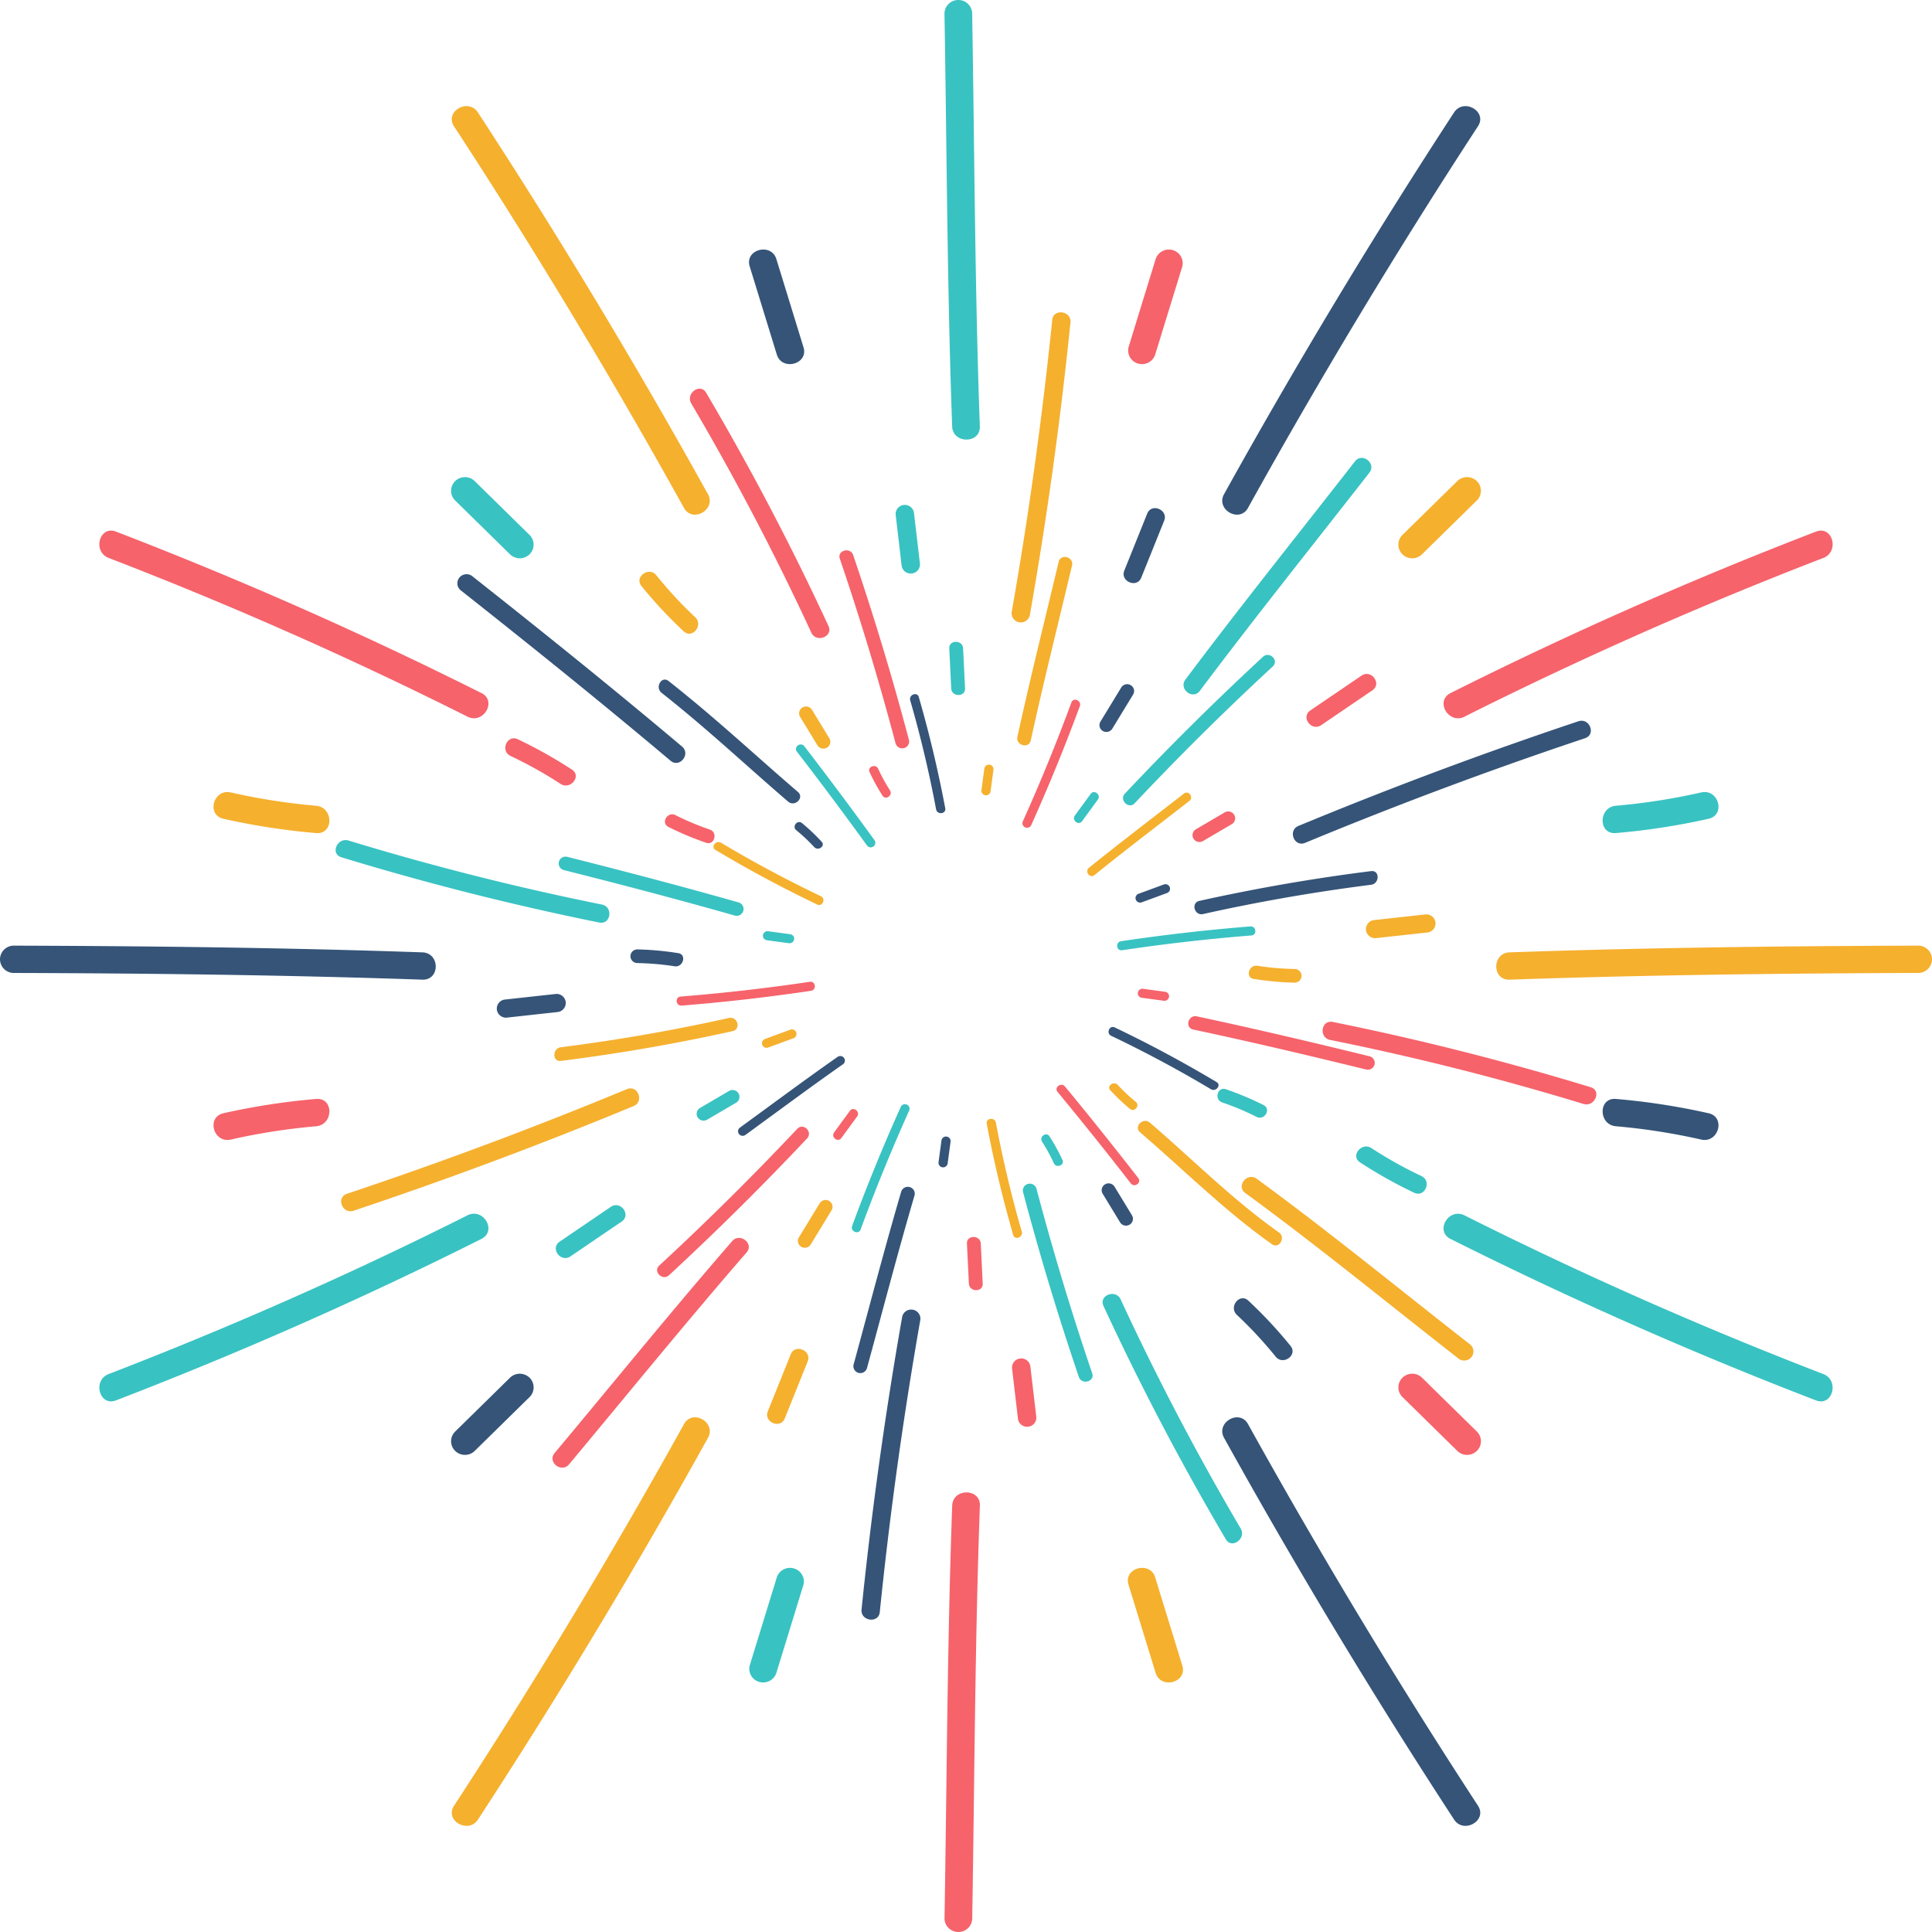 <svg xmlns="http://www.w3.org/2000/svg" viewBox="0 0 170 170" width="170" height="170"><path style="fill:#355478" d="m70.702 30.559-2.387-7.76c-.454-1.475-2.807-.85-2.349.639l2.387 7.76c.454 1.475 2.806.85 2.349-.639zm39.11 14.134a548.095 548.095 0 0 1 20.238-33.584c.851-1.304-1.257-2.511-2.107-1.213a549.256 549.256 0 0 0-20.235 33.584c-.753 1.357 1.35 2.571 2.107 1.213h-.003zm-64.923 76.521-4.854 4.767a1.19 1.19 0 0 0 .031 1.7c.472.45 1.22.45 1.693 0l4.854-4.767a1.19 1.19 0 0 0-.031-1.7 1.23 1.23 0 0 0-1.693 0zm-7.723-37.415c-11.991-.414-23.997-.554-35.995-.59a1.21 1.21 0 0 0-1.17 1.249 1.211 1.211 0 0 0 1.17 1.154c11.997.035 24.003.177 35.995.59 1.569.054 1.565-2.349 0-2.403zm70.542 42.721a548.095 548.095 0 0 0 20.238 33.584c.846 1.296 2.955.094 2.107-1.213a548.095 548.095 0 0 1-20.238-33.584c-.753-1.357-2.858-.145-2.107 1.213zm34.478-27.419c2.526.219 5.034.61 7.506 1.171 1.526.344 2.178-1.973.647-2.317a60.48 60.48 0 0 0-8.153-1.257c-1.561-.135-1.552 2.267 0 2.403zM70.211 69.684c-3.843-3.294-7.149-6.423-11.383-9.761-.614-.484-1.223.558-.615 1.039 4.069 3.211 7.374 6.345 11.135 9.573.59.505 1.455-.341.863-.851zm27.662-5.564 1.842-3.023a.598.598 0 0 0-.239-.818.614.614 0 0 0-.814.212l-1.842 3.023a.598.598 0 0 0 .239.818.616.616 0 0 0 .814-.212zm7.988 16.308a162.087 162.087 0 0 1 14.78-2.576c.766-.094.777-1.3 0-1.201a164.21 164.21 0 0 0-15.104 2.619c-.766.17-.439 1.329.324 1.158zm-26.56 24.419c-1.484 5.061-2.811 10.167-4.2 15.253a.611.611 0 0 0 1.175.32c1.391-5.086 2.716-10.192 4.201-15.253a.601.601 0 0 0-.46-.72.609.609 0 0 0-.716.4zM59.677 83.869a26.512 26.512 0 0 0-3.592-.33c-.336 0-.609.269-.609.601s.273.601.609.601c1.095.02 2.187.114 3.268.283.766.122 1.097-1.039.324-1.159v.004zm37.345 21.163 1.532 2.517c.17.287.543.383.834.216a.597.597 0 0 0 .219-.823l-1.532-2.517c-.17-.287-.543-.383-.834-.216s-.389.536-.219.823zm3.399-54.201 2.017-5.014c.383-.953-1.105-1.587-1.491-.627l-2.017 5.014c-.383.953 1.105 1.587 1.491.627zm14.417 23.333a373.776 373.776 0 0 1 24.633-9.207c.99-.331.4-1.82-.585-1.49a373.564 373.564 0 0 0-24.633 9.207c-.958.398-.378 1.888.585 1.49zM48.92 87.458l-4.528.498a.802.802 0 0 0-.668.92.81.81 0 0 0 .851.668l4.528-.498a.802.802 0 0 0 .668-.92.808.808 0 0 0-.851-.668zm11.093-21.769c-6.066-5.114-12.258-10.092-18.483-15.011a.819.819 0 0 0-1.133.178.794.794 0 0 0 .124 1.073c6.225 4.92 12.416 9.898 18.483 15.011.793.669 1.802-.583 1.009-1.251zm19.369 50.193a360.038 360.038 0 0 0-3.573 25.742c-.104 1.02 1.499 1.255 1.604.229a360.53 360.53 0 0 1 3.573-25.742.804.804 0 0 0-.726-.876.808.808 0 0 0-.878.647zm29.453-.182a36.281 36.281 0 0 1 3.414 3.676c.65.802 1.962-.137 1.31-.945a39.305 39.305 0 0 0-3.715-3.985c-.756-.708-1.76.546-1.009 1.251v.003zm-25.66-44.575a105.78 105.78 0 0 0-2.328-9.789c-.143-.496-.897-.202-.756.289a103.498 103.498 0 0 1 2.278 9.591c.096.503.9.417.805-.094v.003zm17.293 8.27 2.227-.819a.4.4 0 0 0 .232-.518.408.408 0 0 0-.525-.229l-2.227.819a.4.4 0 0 0-.232.518.409.409 0 0 0 .525.229zm-2.694 11.747a106.791 106.791 0 0 1 8.772 4.698c.44.263.95-.359.505-.625a109.433 109.433 0 0 0-8.959-4.808c-.468-.224-.787.511-.318.735zm-24.075 1.857c-2.898 2.027-5.731 4.142-8.591 6.221a.396.396 0 0 0-.088.559.41.41 0 0 0 .567.087c2.86-2.078 5.693-4.194 8.591-6.221.181-.13.22-.381.088-.559s-.386-.218-.567-.087zm-1.4-18.934a17.405 17.405 0 0 0-1.73-1.639c-.4-.33-.905.296-.505.625.561.458 1.089.955 1.58 1.485.349.378 1.007-.094.655-.471zm10.544 26.27-.26 1.936a.402.402 0 0 0 .355.444c.214.025.41-.12.446-.33l.26-1.936a.405.405 0 0 0-.801-.114z"/><path style="fill:#f5b02e" d="M62.292 43.481A547.793 547.793 0 0 0 42.054 9.897c-.846-1.296-2.955-.094-2.107 1.213a547.58 547.58 0 0 1 20.237 33.584c.753 1.357 2.858.145 2.108-1.213zM27.815 70.9a55.626 55.626 0 0 1-7.506-1.171c-1.526-.344-2.178 1.973-.647 2.317a60.48 60.48 0 0 0 8.153 1.257c1.562.134 1.551-2.267 0-2.403zm97.296-22.113 4.855-4.767a1.19 1.19 0 0 0-.031-1.7 1.23 1.23 0 0 0-1.693 0l-4.855 4.767a1.19 1.19 0 0 0 .031 1.7c.473.449 1.22.449 1.693 0zm-64.923 76.52a548.582 548.582 0 0 1-20.237 33.584c-.851 1.304 1.257 2.511 2.107 1.213a548.095 548.095 0 0 0 20.238-33.584c.752-1.358-1.352-2.572-2.108-1.213zM99.3 139.441l2.387 7.76c.454 1.475 2.807.85 2.349-.639l-2.387-7.76c-.454-1.475-2.807-.85-2.349.639zm33.534-53.239c11.991-.414 23.997-.554 35.995-.59a1.21 1.21 0 0 0 1.17-1.249 1.211 1.211 0 0 0-1.17-1.154c-11.997.035-24.003.177-35.995.59-1.564.054-1.571 2.456 0 2.403zM90.699 65.153c1.125-5.151 2.411-10.266 3.63-15.396.179-.756-.995-1.073-1.175-.319-1.22 5.129-2.506 10.244-3.63 15.396-.164.755 1.011 1.076 1.175.319zm-17.721-.184-1.532-2.517a.614.614 0 0 0-.839-.196.597.597 0 0 0-.215.803l1.532 2.517c.17.287.543.383.834.216a.596.596 0 0 0 .22-.823zm37.345 21.167c1.188.192 2.388.301 3.592.33.336 0 .609-.269.609-.601s-.273-.601-.609-.601a23.995 23.995 0 0 1-3.268-.283c-.766-.122-1.097 1.039-.324 1.159v-.004zm-38.196 19.741-1.843 3.022a.598.598 0 0 0 .239.818.614.614 0 0 0 .814-.212l1.842-3.023a.598.598 0 0 0-.239-.818.614.614 0 0 0-.813.213zM64.14 89.573a162.087 162.087 0 0 1-14.78 2.576c-.766.094-.777 1.3 0 1.201a164.152 164.152 0 0 0 15.104-2.619c.766-.17.44-1.329-.324-1.158zm36.18 10.065c3.843 3.294 7.459 6.921 11.599 9.842.639.451 1.245-.591.615-1.039-4.057-2.863-7.586-6.423-11.352-9.655-.589-.505-1.455.341-.862.85v.002zm-9.7-45.522a360.038 360.038 0 0 0 3.573-25.742c.104-1.02-1.499-1.255-1.604-.229a360.45 360.45 0 0 1-3.573 25.742.804.804 0 0 0 .726.876.81.81 0 0 0 .878-.647zm-29.453.189a36.26 36.26 0 0 1-3.414-3.684c-.65-.803-1.962.137-1.31.945a39.305 39.305 0 0 0 3.715 3.985c.756.708 1.76-.546 1.009-1.251v.005zm59.912 28.242 4.529-.498a.802.802 0 0 0 .7-.894.807.807 0 0 0-.883-.693l-4.528.498a.802.802 0 0 0-.7.894.807.807 0 0 0 .882.693zM55.163 95.836a373.776 373.776 0 0 1-24.633 9.207c-.99.331-.4 1.82.585 1.49a373.564 373.564 0 0 0 24.633-9.207c.958-.398.378-1.888-.585-1.49zm14.416 23.333-2.017 5.014c-.383.953 1.105 1.587 1.491.627l2.017-5.014c.382-.953-1.105-1.587-1.491-.627zm39.995-14.194c6.416 4.684 12.531 9.706 18.789 14.589.363.26.87.179 1.133-.178a.793.793 0 0 0-.124-1.073c-6.257-4.883-12.376-9.905-18.789-14.589-.836-.61-1.849.638-1.009 1.251zM96.3 77.002c2.748-2.221 5.566-4.357 8.354-6.527.409-.318-.067-.965-.479-.646-2.789 2.172-5.606 4.307-8.354 6.527-.402.325.074.972.479.646zm-9.144-7.336.26-1.936a.402.402 0 0 0-.355-.444.403.403 0 0 0-.446.33l-.26 1.936a.406.406 0 0 0 .801.114zM97.7 95.935a17.405 17.405 0 0 0 1.73 1.639c.4.33.905-.296.505-.625a15.628 15.628 0 0 1-1.58-1.485c-.347-.378-1.006.094-.655.471zm-28.167-5.329-2.227.819a.4.4 0 0 0-.232.518c.08.206.316.308.525.229l2.227-.819c.209-.08.312-.312.232-.518s-.317-.309-.525-.229zm2.693-11.749a106.791 106.791 0 0 1-8.772-4.698c-.44-.263-.95.359-.505.625a109.433 109.433 0 0 0 8.959 4.808c.469.224.787-.511.318-.735zm14.598 20.019a105.78 105.78 0 0 0 2.328 9.789c.143.496.897.202.756-.289a103.498 103.498 0 0 1-2.278-9.591c-.096-.503-.9-.417-.805.094v-.003z"/><path style="fill:#39c2c2" d="M86.218 37.52c-.438-12.116-.471-24.246-.676-36.365A1.213 1.213 0 0 0 84.276.001a1.212 1.212 0 0 0-1.17 1.154c.205 12.121.238 24.251.676 36.365.055 1.542 2.489 1.549 2.436 0zm-39.606 9.568-4.854-4.767a1.231 1.231 0 0 0-1.724.03 1.19 1.19 0 0 0 0 1.67l4.854 4.767a1.231 1.231 0 0 0 1.724-.03 1.192 1.192 0 0 0 0-1.67zm95.574 26.214a60.614 60.614 0 0 0 8.153-1.257c1.532-.344.881-2.662-.647-2.317-2.472.561-4.98.952-7.506 1.171-1.548.135-1.563 2.539 0 2.403zm-73.835 65.5-2.387 7.76a1.201 1.201 0 0 0 .903 1.448 1.223 1.223 0 0 0 1.446-.809l2.387-7.76a1.201 1.201 0 0 0-.903-1.448 1.219 1.219 0 0 0-1.446.809zm-27.217-31.861a354.703 354.703 0 0 1-31.572 13.963c-1.445.556-.816 2.881.647 2.317a360.575 360.575 0 0 0 32.153-14.206c1.398-.702.167-2.776-1.23-2.078l.002.004zm86.503 2.075a361.731 361.731 0 0 0 32.153 14.206c1.461.567 2.094-1.761.647-2.317a355.154 355.154 0 0 1-31.572-13.963c-1.394-.7-2.629 1.372-1.23 2.078l.002-.004zM84.916 60.575l-.17-3.52c-.037-.77-1.255-.775-1.218 0l.17 3.52c.038.77 1.256.774 1.218 0zm14.932 10.1a247.456 247.456 0 0 1 12.144-12.031c.575-.53-.287-1.378-.862-.85a249.136 249.136 0 0 0-12.144 12.031c-.534.566.326 1.416.862.85zM64.163 95.987l-2.559 1.5c-.291.167-.389.536-.219.823s.543.383.834.216l2.559-1.5a.596.596 0 0 0 .199-.827.613.613 0 0 0-.814-.212zm.844-16.576c-5.009-1.426-10.055-2.746-15.103-4.019a.61.61 0 0 0-.73.453.602.602 0 0 0 .406.706c5.052 1.273 10.094 2.592 15.103 4.019a.61.61 0 0 0 .73-.453.6.6 0 0 0-.406-.706zm25.012 25.477a243.898 243.898 0 0 0 4.911 16.271c.248.729 1.425.417 1.175-.319a246.285 246.285 0 0 1-4.911-16.271.612.612 0 0 0-.769-.386c-.3.094-.476.4-.406.705zm17.526-7.883c1.036.354 2.046.779 3.023 1.271.697.35 1.314-.686.615-1.039a26.278 26.278 0 0 0-3.313-1.392c-.742-.254-1.061.905-.325 1.16zm-1.971-36.213c4.86-6.483 9.937-12.809 14.921-19.2.635-.814-.631-1.813-1.268-.996-4.98 6.391-10.06 12.716-14.92 19.2-.619.826.646 1.824 1.267.996zM80.946 49.59l-.524-4.464a.808.808 0 0 0-.907-.69.801.801 0 0 0-.703.871l.524 4.464a.808.808 0 0 0 .907.69.8.8 0 0 0 .703-.871zm38.722 52.686a40.025 40.025 0 0 0 4.771 2.677c.939.445 1.576-1.025.636-1.471a36.618 36.618 0 0 1-4.397-2.456c-.862-.566-1.88.682-1.01 1.25zm-65.924 3.918-4.501 3.063c-.862.586.096 1.876.958 1.292l4.501-3.063c.861-.586-.096-1.876-.958-1.292zm-.783-26.602a236.646 236.646 0 0 1-22.292-5.632c-.985-.301-1.635 1.166-.636 1.471a241.963 241.963 0 0 0 22.696 5.744c1.023.205 1.252-1.377.232-1.583zm44.136 35.323a234.21 234.21 0 0 0 10.765 20.528c.524.89 1.829-.06 1.31-.945a230.043 230.043 0 0 1-10.564-20.164c-.432-.934-1.944-.36-1.511.577v.004zm-1.883-42.658 1.39-1.901c.304-.416-.328-.916-.634-.498l-1.39 1.901c-.304.416.328.916.634.498zm3.528 11.355c3.769-.561 7.572-.996 11.371-1.3.521-.042.428-.836-.096-.794-3.8.304-7.602.739-11.371 1.3-.515.076-.425.871.096.794zm-29.197-1.407-1.961-.264a.403.403 0 0 0-.449.35.4.4 0 0 0 .333.44l1.961.264a.403.403 0 0 0 .449-.35.4.4 0 0 0-.333-.44zm7.399-8.281a342.792 342.792 0 0 0-6.171-8.261c-.315-.41-.97.06-.655.472a334.365 334.365 0 0 1 6.171 8.261.41.41 0 0 0 .567.087c.18-.13.22-.381.088-.559zm2.315 23.475a163.106 163.106 0 0 0-4.278 10.473c-.177.481.567.799.745.314a162.193 162.193 0 0 1 4.278-10.473.397.397 0 0 0-.222-.52.406.406 0 0 0-.523.206zm12.432 3.058c.391.607.737 1.241 1.039 1.897.215.468.972.18.756-.289a16.901 16.901 0 0 0-1.14-2.078c-.28-.435-.933.038-.655.472v-.002z"/><path style="fill:#f6636b" d="M42.362 60.984a361.731 361.731 0 0 0-32.153-14.206c-1.461-.567-2.094 1.761-.647 2.317a354.872 354.872 0 0 1 31.572 13.964c1.394.7 2.629-1.372 1.23-2.078l-.002.003zm59.286-29.785 2.387-7.76a1.201 1.201 0 0 0-.903-1.448 1.223 1.223 0 0 0-1.446.809L99.3 30.559a1.201 1.201 0 0 0 .903 1.448 1.22 1.22 0 0 0 1.445-.808zm27.219 31.86a355 355 0 0 1 31.572-13.964c1.445-.556.816-2.881-.647-2.317a360.575 360.575 0 0 0-32.153 14.206c-1.398.702-.167 2.776 1.23 2.078l-.002-.003zM83.786 132.48c-.438 12.116-.471 24.246-.676 36.365.027.664.594 1.18 1.266 1.154a1.212 1.212 0 0 0 1.17-1.154c.205-12.121.238-24.251.676-36.365.057-1.546-2.38-1.544-2.436 0zM27.815 96.699a60.614 60.614 0 0 0-8.153 1.257c-1.532.344-.881 2.662.647 2.317a55.626 55.626 0 0 1 7.506-1.171c1.549-.135 1.564-2.539 0-2.403zm95.574 26.214 4.855 4.767a1.231 1.231 0 0 0 1.724-.03 1.19 1.19 0 0 0 0-1.67l-4.855-4.767a1.231 1.231 0 0 0-1.724.03 1.192 1.192 0 0 0 0 1.67zM79.981 65.112a246.268 246.268 0 0 0-4.909-16.271c-.248-.729-1.425-.417-1.175.319a246.285 246.285 0 0 1 4.911 16.271.612.612 0 0 0 .769.386.6.6 0 0 0 .406-.706l-.002.001zm-17.525 7.883a23.913 23.913 0 0 1-3.023-1.271c-.697-.35-1.314.686-.615 1.039a26.278 26.278 0 0 0 3.313 1.392c.741.254 1.06-.905.325-1.16zm43.38 1.019 2.559-1.5a.596.596 0 0 0 .199-.827.616.616 0 0 0-.814-.212l-2.559 1.5a.596.596 0 0 0-.199.827c.17.274.529.367.814.212zM70.153 99.326a247.456 247.456 0 0 1-12.144 12.031c-.575.53.287 1.378.862.85a247.77 247.77 0 0 0 12.143-12.031c.533-.566-.326-1.417-.861-.85zm14.93 10.099.17 3.52c.037.77 1.255.775 1.218 0l-.17-3.52c-.036-.77-1.256-.774-1.218 0zm19.91-18.835c5.097 1.085 10.17 2.282 15.227 3.522a.61.61 0 0 0 .73-.453.602.602 0 0 0-.406-.706c-5.06-1.24-10.134-2.436-15.227-3.522-.766-.162-1.091.996-.324 1.159zM72.9 55.085a234.21 234.21 0 0 0-10.765-20.528c-.524-.89-1.829.06-1.31.945a230.043 230.043 0 0 1 10.564 20.164c.432.934 1.944.36 1.511-.577v-.004zm43.357 8.721 4.501-3.063c.862-.586-.096-1.876-.958-1.292l-4.501 3.062c-.861.586.096 1.876.958 1.293zm.782 27.699a236.646 236.646 0 0 1 22.292 5.632c.985.301 1.635-1.166.636-1.471a241.963 241.963 0 0 0-22.696-5.744c-1.022-.205-1.251 1.377-.232 1.583zm-52.613 17.704c-5.316 6.125-10.423 12.423-15.624 18.647-.664.794.604 1.79 1.268.996 5.197-6.224 10.308-12.522 15.624-18.647.68-.783-.59-1.776-1.268-.996zM50.332 67.725a40.025 40.025 0 0 0-4.771-2.677c-.939-.445-1.576 1.025-.636 1.471a36.708 36.708 0 0 1 4.398 2.456c.86.566 1.879-.682 1.009-1.25zm38.721 52.685.524 4.464c.073.436.49.731.933.658a.802.802 0 0 0 .677-.839l-.524-4.464a.808.808 0 0 0-.907-.69.8.8 0 0 0-.703.871zm1.687-47.808a163.106 163.106 0 0 0 4.278-10.473c.177-.481-.567-.799-.745-.314a162.193 162.193 0 0 1-4.278 10.473.397.397 0 0 0 .222.52.408.408 0 0 0 .523-.206zm-12.429-3.059a15.368 15.368 0 0 1-1.039-1.897c-.215-.467-.972-.18-.756.289.33.718.712 1.412 1.14 2.078.28.435.933-.038.655-.472v.002zm22.145 18.252 1.961.264a.403.403 0 0 0 .449-.35.4.4 0 0 0-.333-.44l-1.961-.264a.403.403 0 0 0-.449.35.398.398 0 0 0 .333.44zm-29.197-1.406c-3.769.561-7.572.996-11.371 1.3-.521.042-.428.836.096.794 3.799-.304 7.602-.739 11.371-1.3.515-.076.425-.871-.096-.794zm3.526 11.355-1.389 1.899c-.304.416.328.916.634.498l1.39-1.901c.304-.416-.328-.916-.634-.498l-.001.002zm18.271-1.667a330.16 330.16 0 0 1 6.446 8.054c.318.408.973-.062.655-.472a334.094 334.094 0 0 0-6.446-8.055c-.329-.397-.985.072-.655.473z"/></svg>